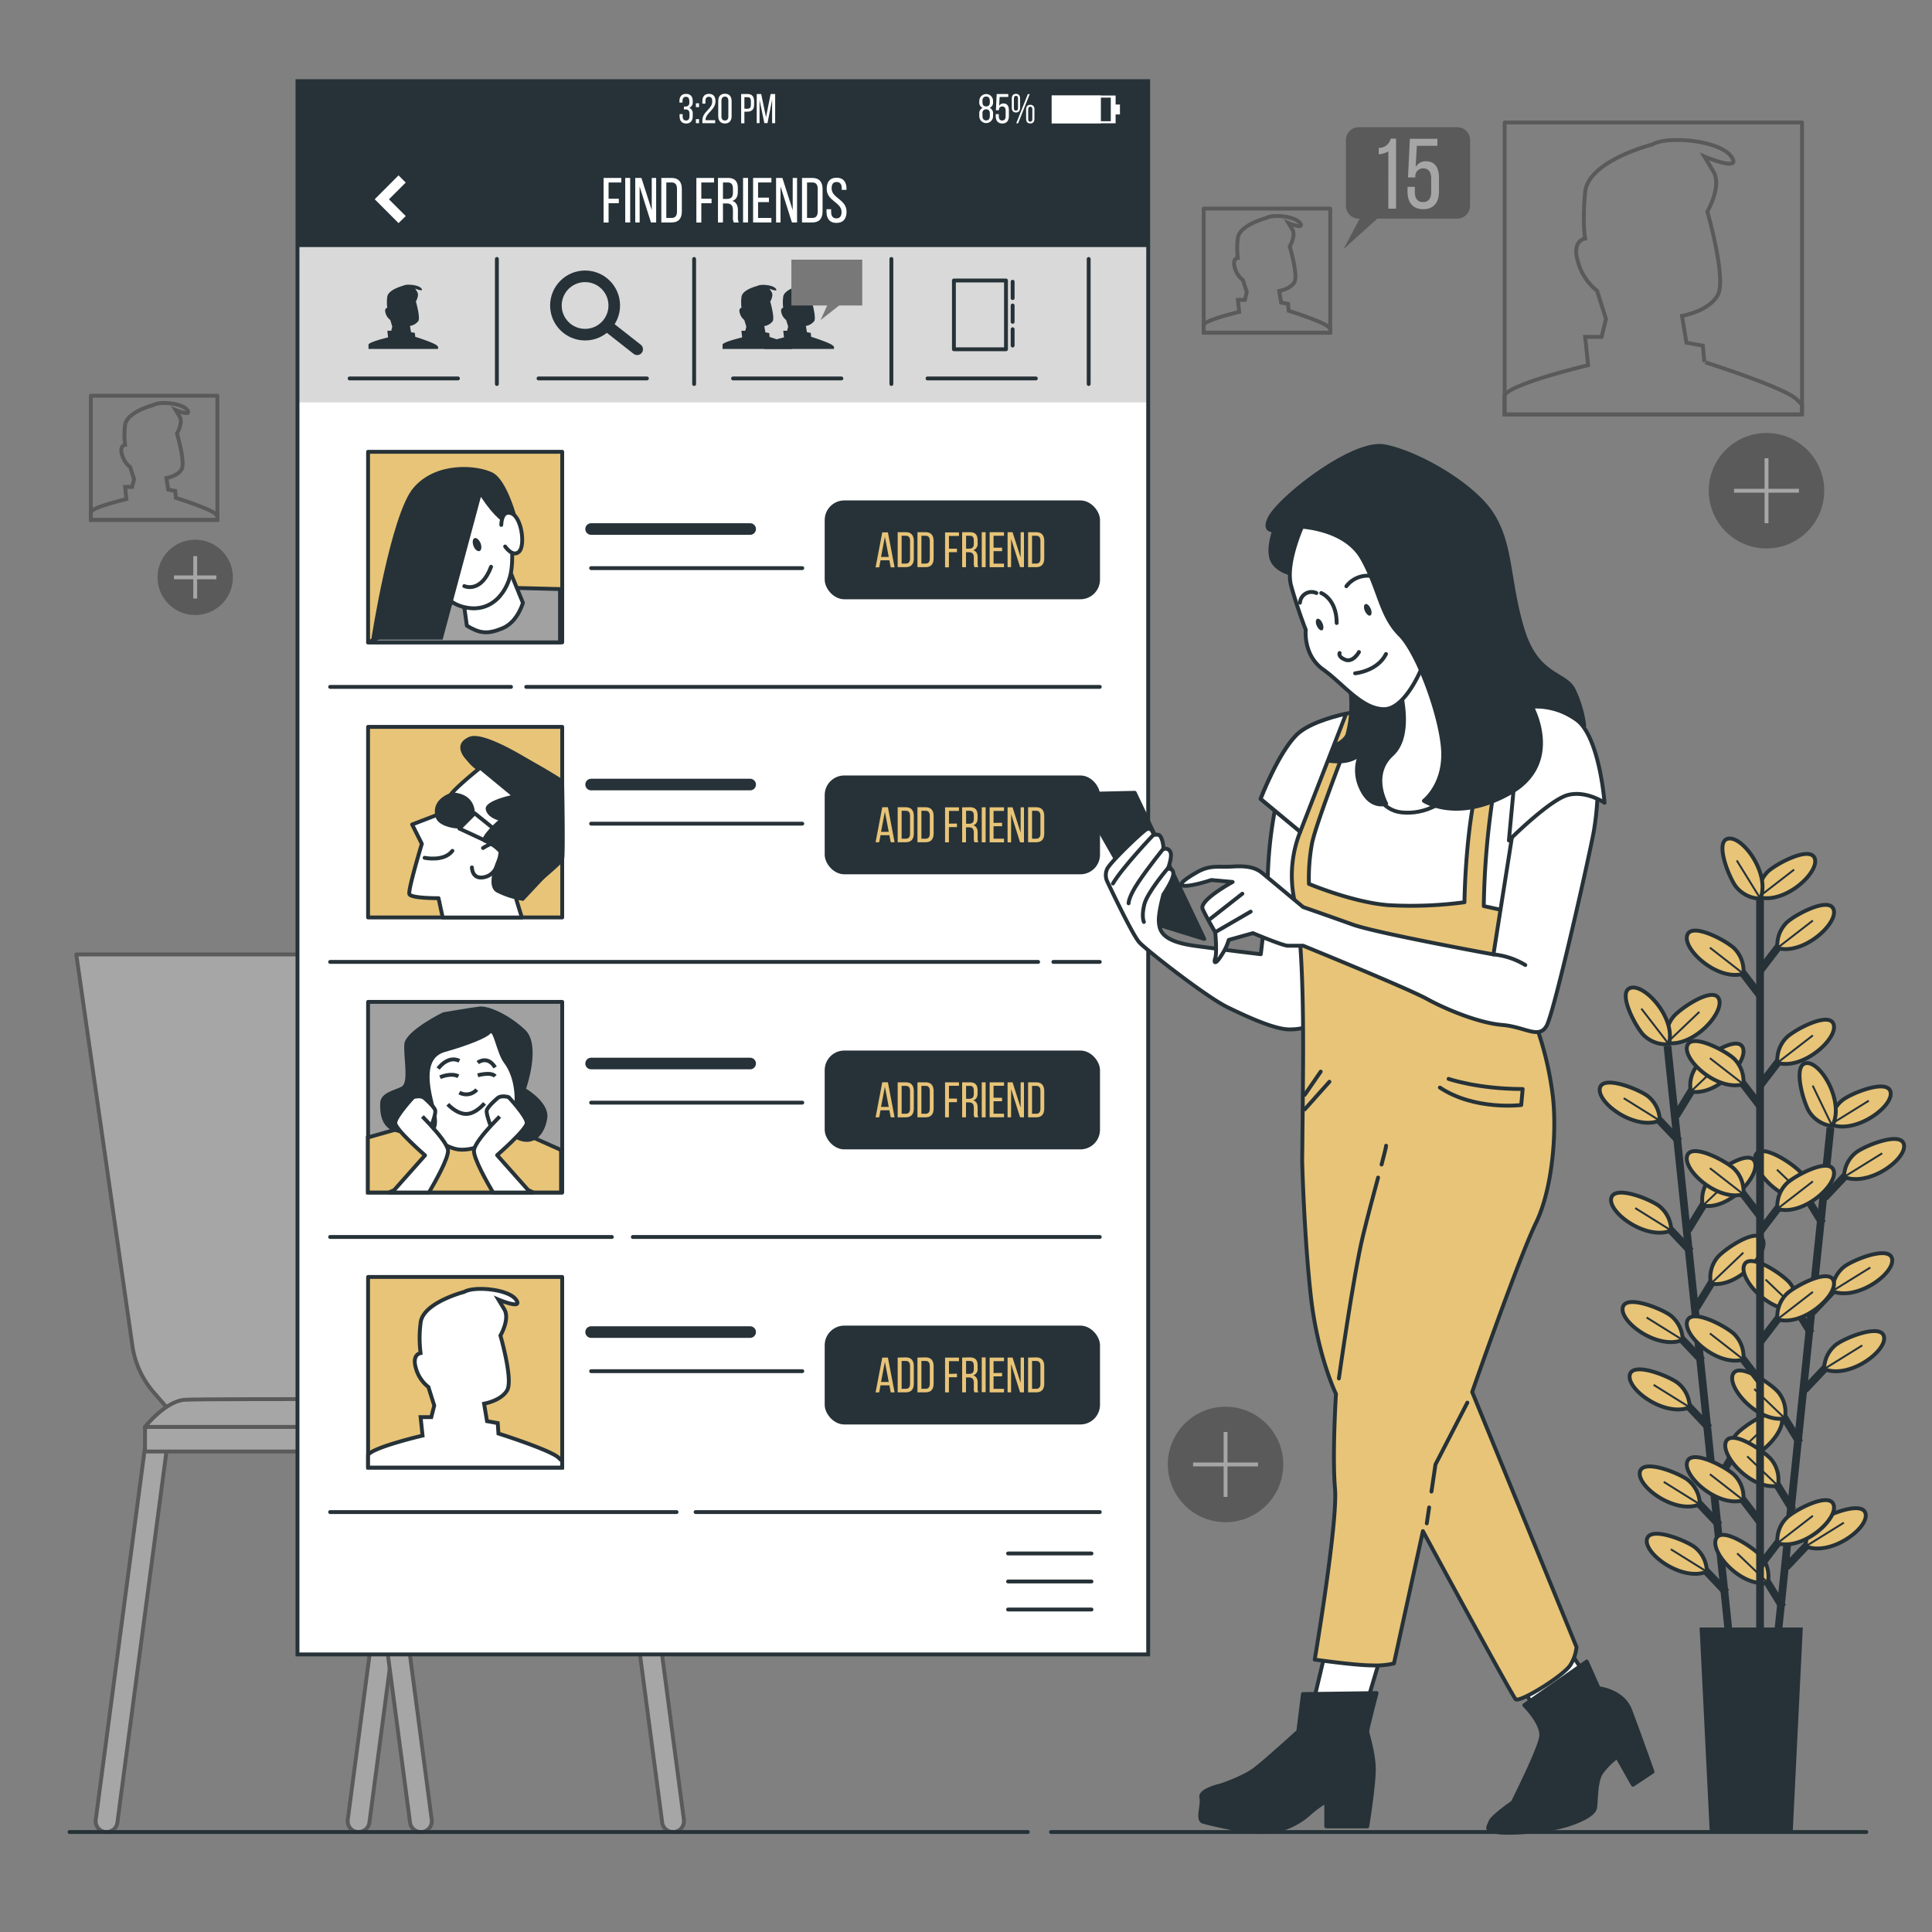 <svg xmlns="http://www.w3.org/2000/svg" viewBox="0 0 500 500"><rect x="0" y="0" width="500" height="500" fill="#808080" stroke="none"/><g id="freepik--Plant--inject-331"><line x1="431.54" y1="270.73" x2="447.54" y2="424.02" style="fill:none;stroke:#263238;stroke-miterlimit:10;stroke-width:2px"></line><line x1="444.96" y1="394.69" x2="437.71" y2="387.03" style="fill:none;stroke:#263238;stroke-miterlimit:10;stroke-width:2px"></line><path d="M439.91,389.32a8.19,8.19,0,0,0-2.89-6.15c-1.86-1.66-11.66-5.78-12.59-2.33C423.42,384.59,433.45,392,439.91,389.32Z" style="fill:#E8C478;stroke:#263238;stroke-miterlimit:10"></path><line x1="439.91" y1="389.32" x2="430.58" y2="383.51" style="fill:none;stroke:#263238;stroke-miterlimit:10;stroke-width:0.5px"></line><line x1="446.78" y1="412.12" x2="439.52" y2="404.46" style="fill:none;stroke:#263238;stroke-miterlimit:10;stroke-width:2px"></line><path d="M441.73,406.75a8.2,8.2,0,0,0-2.89-6.15c-1.86-1.66-11.66-5.78-12.59-2.33C425.24,402,435.27,409.39,441.73,406.75Z" style="fill:#E8C478;stroke:#263238;stroke-miterlimit:10"></path><line x1="441.73" y1="406.75" x2="432.4" y2="400.94" style="fill:none;stroke:#263238;stroke-miterlimit:10;stroke-width:0.5px"></line><line x1="440.52" y1="352.15" x2="433.27" y2="344.49" style="fill:none;stroke:#263238;stroke-miterlimit:10;stroke-width:2px"></line><path d="M435.47,346.78a8.19,8.19,0,0,0-2.89-6.15c-1.86-1.66-11.66-5.78-12.59-2.33C419,342.05,429,349.42,435.47,346.78Z" style="fill:#E8C478;stroke:#263238;stroke-miterlimit:10"></path><line x1="435.47" y1="346.78" x2="426.14" y2="340.97" style="fill:none;stroke:#263238;stroke-miterlimit:10;stroke-width:0.5px"></line><line x1="442.34" y1="369.58" x2="435.09" y2="361.92" style="fill:none;stroke:#263238;stroke-miterlimit:10;stroke-width:2px"></line><path d="M437.29,364.21a8.2,8.2,0,0,0-2.89-6.15c-1.86-1.66-11.66-5.78-12.59-2.33C420.8,359.48,430.83,366.85,437.29,364.21Z" style="fill:#E8C478;stroke:#263238;stroke-miterlimit:10"></path><line x1="437.29" y1="364.21" x2="427.96" y2="358.4" style="fill:none;stroke:#263238;stroke-miterlimit:10;stroke-width:0.5px"></line><line x1="437.56" y1="323.83" x2="430.31" y2="316.17" style="fill:none;stroke:#263238;stroke-miterlimit:10;stroke-width:2px"></line><path d="M432.51,318.46a8.2,8.2,0,0,0-2.88-6.15C427.77,310.65,418,306.53,417,310,416,313.73,426.06,321.1,432.51,318.46Z" style="fill:#E8C478;stroke:#263238;stroke-miterlimit:10"></path><line x1="432.51" y1="318.46" x2="423.19" y2="312.65" style="fill:none;stroke:#263238;stroke-miterlimit:10;stroke-width:0.5px"></line><line x1="434.59" y1="295.39" x2="427.34" y2="287.73" style="fill:none;stroke:#263238;stroke-miterlimit:10;stroke-width:2px"></line><path d="M429.55,290a8.23,8.23,0,0,0-2.89-6.15c-1.86-1.66-11.66-5.79-12.59-2.34C413.06,285.29,423.09,292.66,429.55,290Z" style="fill:#E8C478;stroke:#263238;stroke-miterlimit:10"></path><line x1="429.55" y1="290.02" x2="420.22" y2="284.21" style="fill:none;stroke:#263238;stroke-miterlimit:10;stroke-width:0.5px"></line><line x1="443.74" y1="384.37" x2="449.25" y2="375.38" style="fill:none;stroke:#263238;stroke-miterlimit:10;stroke-width:2px"></line><path d="M447.57,378.08a8.2,8.2,0,0,1,1.56-6.61c1.47-2,10.21-8.07,11.83-4.89C462.72,370.05,454.43,379.33,447.57,378.08Z" style="fill:#E8C478;stroke:#263238;stroke-miterlimit:10"></path><line x1="447.57" y1="378.08" x2="455.97" y2="370.05" style="fill:none;stroke:#263238;stroke-miterlimit:10;stroke-width:0.5px"></line><line x1="438.95" y1="338.5" x2="444.47" y2="329.5" style="fill:none;stroke:#263238;stroke-miterlimit:10;stroke-width:2px"></line><path d="M442.78,332.2a8.2,8.2,0,0,1,1.56-6.61c1.48-2,10.21-8.07,11.83-4.88C457.94,324.17,449.65,333.45,442.78,332.2Z" style="fill:#E8C478;stroke:#263238;stroke-miterlimit:10"></path><line x1="442.78" y1="332.2" x2="451.18" y2="324.18" style="fill:none;stroke:#263238;stroke-miterlimit:10;stroke-width:0.5px"></line><line x1="436.85" y1="318.34" x2="442.36" y2="309.34" style="fill:none;stroke:#263238;stroke-miterlimit:10;stroke-width:2px"></line><path d="M440.68,312a8.22,8.22,0,0,1,1.55-6.61c1.48-2,10.22-8.07,11.84-4.88C455.83,304,447.54,313.29,440.68,312Z" style="fill:#E8C478;stroke:#263238;stroke-miterlimit:10"></path><line x1="440.68" y1="312.04" x2="449.08" y2="304.02" style="fill:none;stroke:#263238;stroke-miterlimit:10;stroke-width:0.5px"></line><line x1="433.76" y1="288.78" x2="439.28" y2="279.79" style="fill:none;stroke:#263238;stroke-miterlimit:10;stroke-width:2px"></line><path d="M437.59,282.49a8.23,8.23,0,0,1,1.56-6.62c1.48-2,10.21-8.06,11.83-4.88C452.75,274.45,444.46,283.74,437.59,282.49Z" style="fill:#E8C478;stroke:#263238;stroke-miterlimit:10"></path><line x1="437.59" y1="282.49" x2="445.99" y2="274.46" style="fill:none;stroke:#263238;stroke-miterlimit:10;stroke-width:0.5px"></line><path d="M431.4,269.88a8.2,8.2,0,0,1,1.56-6.61c1.48-2,10.21-8.07,11.83-4.88C446.56,261.85,438.27,271.13,431.4,269.88Z" style="fill:#E8C478;stroke:#263238;stroke-miterlimit:10"></path><line x1="431.4" y1="269.88" x2="439.8" y2="261.86" style="fill:none;stroke:#263238;stroke-miterlimit:10;stroke-width:0.5px"></line><path d="M431.89,270.23a8.22,8.22,0,0,1-6.41-2.24c-1.85-1.68-7-11-3.62-12.28C425.49,254.32,433.85,263.53,431.89,270.23Z" style="fill:#E8C478;stroke:#263238;stroke-miterlimit:10"></path><line x1="431.89" y1="270.23" x2="424.79" y2="261.04" style="fill:none;stroke:#263238;stroke-miterlimit:10;stroke-width:0.5px"></line><line x1="473.73" y1="291.84" x2="457.82" y2="445.14" style="fill:none;stroke:#263238;stroke-miterlimit:10;stroke-width:2px"></line><line x1="461.34" y1="415.9" x2="455.82" y2="406.92" style="fill:none;stroke:#263238;stroke-miterlimit:10;stroke-width:2px"></line><path d="M457.51,409.61A8.2,8.2,0,0,0,456,403c-1.48-2-10.22-8.06-11.84-4.87C442.35,401.59,450.64,410.87,457.51,409.61Z" style="fill:#E8C478;stroke:#263238;stroke-miterlimit:10"></path><line x1="457.51" y1="409.61" x2="449.58" y2="402.01" style="fill:none;stroke:#263238;stroke-miterlimit:10;stroke-width:0.5px"></line><line x1="465.76" y1="373.36" x2="460.24" y2="364.37" style="fill:none;stroke:#263238;stroke-miterlimit:10;stroke-width:2px"></line><path d="M461.92,367.07a8.2,8.2,0,0,0-1.56-6.61c-1.48-2-10.22-8.06-11.84-4.88C446.76,359.05,455.06,368.32,461.92,367.07Z" style="fill:#E8C478;stroke:#263238;stroke-miterlimit:10"></path><line x1="461.92" y1="367.07" x2="453.99" y2="359.46" style="fill:none;stroke:#263238;stroke-miterlimit:10;stroke-width:0.5px"></line><line x1="463.95" y1="390.8" x2="458.43" y2="381.81" style="fill:none;stroke:#263238;stroke-miterlimit:10;stroke-width:2px"></line><path d="M460.11,384.51a8.22,8.22,0,0,0-1.56-6.62c-1.48-2-10.21-8.06-11.83-4.87C445,376.48,453.25,385.76,460.11,384.51Z" style="fill:#E8C478;stroke:#263238;stroke-miterlimit:10"></path><line x1="460.11" y1="384.51" x2="452.18" y2="376.9" style="fill:none;stroke:#263238;stroke-miterlimit:10;stroke-width:0.5px"></line><line x1="468.7" y1="345.04" x2="463.18" y2="336.05" style="fill:none;stroke:#263238;stroke-miterlimit:10;stroke-width:2px"></line><path d="M464.86,338.75a8.2,8.2,0,0,0-1.56-6.61c-1.48-2-10.22-8.06-11.84-4.88C449.7,330.73,458,340,464.86,338.75Z" style="fill:#E8C478;stroke:#263238;stroke-miterlimit:10"></path><line x1="464.86" y1="338.75" x2="456.93" y2="331.14" style="fill:none;stroke:#263238;stroke-miterlimit:10;stroke-width:0.5px"></line><line x1="471.65" y1="316.6" x2="466.13" y2="307.61" style="fill:none;stroke:#263238;stroke-miterlimit:10;stroke-width:2px"></line><path d="M467.81,310.31a8.22,8.22,0,0,0-1.56-6.62c-1.48-2-10.22-8.06-11.84-4.87C452.65,302.28,461,311.56,467.81,310.31Z" style="fill:#E8C478;stroke:#263238;stroke-miterlimit:10"></path><line x1="467.81" y1="310.31" x2="459.88" y2="302.7" style="fill:none;stroke:#263238;stroke-miterlimit:10;stroke-width:0.5px"></line><line x1="462.27" y1="405.56" x2="469.52" y2="397.9" style="fill:none;stroke:#263238;stroke-miterlimit:10;stroke-width:2px"></line><path d="M467.32,400.19A8.2,8.2,0,0,1,470.2,394c1.86-1.67,11.66-5.79,12.59-2.34C483.8,395.45,473.78,402.83,467.32,400.19Z" style="fill:#E8C478;stroke:#263238;stroke-miterlimit:10"></path><line x1="467.32" y1="400.19" x2="477.19" y2="394.07" style="fill:none;stroke:#263238;stroke-miterlimit:10;stroke-width:0.5px"></line><line x1="467.03" y1="359.68" x2="474.28" y2="352.02" style="fill:none;stroke:#263238;stroke-miterlimit:10;stroke-width:2px"></line><path d="M472.08,354.31a8.2,8.2,0,0,1,2.88-6.15c1.86-1.66,11.66-5.79,12.59-2.34C488.56,349.57,478.54,357,472.08,354.31Z" style="fill:#E8C478;stroke:#263238;stroke-miterlimit:10"></path><line x1="472.08" y1="354.31" x2="481.95" y2="348.19" style="fill:none;stroke:#263238;stroke-miterlimit:10;stroke-width:0.5px"></line><line x1="469.13" y1="339.52" x2="476.37" y2="331.85" style="fill:none;stroke:#263238;stroke-miterlimit:10;stroke-width:2px"></line><path d="M474.17,334.15a8.2,8.2,0,0,1,2.88-6.15c1.86-1.67,11.66-5.79,12.59-2.34C490.65,329.41,480.63,336.79,474.17,334.15Z" style="fill:#E8C478;stroke:#263238;stroke-miterlimit:10"></path><line x1="474.17" y1="334.15" x2="484.04" y2="328.03" style="fill:none;stroke:#263238;stroke-miterlimit:10;stroke-width:0.5px"></line><line x1="472.19" y1="309.96" x2="479.44" y2="302.3" style="fill:none;stroke:#263238;stroke-miterlimit:10;stroke-width:2px"></line><path d="M477.24,304.59a8.21,8.21,0,0,1,2.88-6.15c1.86-1.66,11.66-5.79,12.59-2.34C493.72,299.85,483.7,307.23,477.24,304.59Z" style="fill:#E8C478;stroke:#263238;stroke-miterlimit:10"></path><line x1="477.24" y1="304.59" x2="487.11" y2="298.47" style="fill:none;stroke:#263238;stroke-miterlimit:10;stroke-width:0.5px"></line><path d="M473.78,291a8.21,8.21,0,0,1,2.88-6.15c1.86-1.66,11.65-5.79,12.59-2.34C490.26,286.24,480.24,293.62,473.78,291Z" style="fill:#E8C478;stroke:#263238;stroke-miterlimit:10"></path><line x1="473.78" y1="290.98" x2="483.65" y2="284.86" style="fill:none;stroke:#263238;stroke-miterlimit:10;stroke-width:0.5px"></line><path d="M474.18,291.42a8.19,8.19,0,0,1-5.82-3.51c-1.46-2-4.53-12.2-1-12.76C471.19,274.53,477.48,285.28,474.18,291.42Z" style="fill:#E8C478;stroke:#263238;stroke-miterlimit:10"></path><line x1="474.18" y1="291.42" x2="469.12" y2="280.96" style="fill:none;stroke:#263238;stroke-miterlimit:10;stroke-width:0.5px"></line><line x1="455.5" y1="229.42" x2="455.5" y2="423.28" style="fill:none;stroke:#263238;stroke-miterlimit:10;stroke-width:2px"></line><line x1="455.66" y1="394.13" x2="449.24" y2="385.76" style="fill:none;stroke:#263238;stroke-miterlimit:10;stroke-width:2px"></line><path d="M451.19,388.27a8.21,8.21,0,0,0-2.23-6.42c-1.68-1.85-11-7-12.28-3.63C435.29,381.85,444.5,390.22,451.19,388.27Z" style="fill:#E8C478;stroke:#263238;stroke-miterlimit:10"></path><line x1="451.19" y1="388.27" x2="442.52" y2="381.52" style="fill:none;stroke:#263238;stroke-miterlimit:10;stroke-width:0.5px"></line><line x1="455.66" y1="357.7" x2="449.24" y2="349.33" style="fill:none;stroke:#263238;stroke-miterlimit:10;stroke-width:2px"></line><path d="M451.19,351.84a8.21,8.21,0,0,0-2.23-6.42c-1.68-1.85-11-7-12.28-3.63C435.29,345.42,444.5,353.79,451.19,351.84Z" style="fill:#E8C478;stroke:#263238;stroke-miterlimit:10"></path><line x1="451.19" y1="351.84" x2="442.52" y2="345.09" style="fill:none;stroke:#263238;stroke-miterlimit:10;stroke-width:0.5px"></line><line x1="455.66" y1="314.93" x2="449.24" y2="306.56" style="fill:none;stroke:#263238;stroke-miterlimit:10;stroke-width:2px"></line><path d="M451.19,309.07a8.21,8.21,0,0,0-2.23-6.42c-1.68-1.85-11-7-12.28-3.63C435.29,302.65,444.5,311,451.19,309.07Z" style="fill:#E8C478;stroke:#263238;stroke-miterlimit:10"></path><line x1="451.19" y1="309.07" x2="442.52" y2="302.32" style="fill:none;stroke:#263238;stroke-miterlimit:10;stroke-width:0.5px"></line><line x1="455.66" y1="286.45" x2="449.24" y2="278.08" style="fill:none;stroke:#263238;stroke-miterlimit:10;stroke-width:2px"></line><path d="M451.19,280.59a8.19,8.19,0,0,0-2.23-6.41c-1.68-1.85-11-7-12.28-3.63C435.29,274.18,444.5,282.55,451.19,280.59Z" style="fill:#E8C478;stroke:#263238;stroke-miterlimit:10"></path><line x1="451.19" y1="280.59" x2="442.52" y2="273.85" style="fill:none;stroke:#263238;stroke-miterlimit:10;stroke-width:0.5px"></line><line x1="455.66" y1="257.86" x2="449.24" y2="249.49" style="fill:none;stroke:#263238;stroke-miterlimit:10;stroke-width:2px"></line><path d="M451.19,252a8.21,8.21,0,0,0-2.23-6.42c-1.68-1.85-11-7-12.28-3.63C435.29,245.58,444.5,254,451.19,252Z" style="fill:#E8C478;stroke:#263238;stroke-miterlimit:10"></path><line x1="451.19" y1="252" x2="442.52" y2="245.25" style="fill:none;stroke:#263238;stroke-miterlimit:10;stroke-width:0.5px"></line><line x1="455.52" y1="405.25" x2="461.93" y2="396.88" style="fill:none;stroke:#263238;stroke-miterlimit:10;stroke-width:2px"></line><path d="M460,399.39a8.21,8.21,0,0,1,2.23-6.42c1.68-1.84,11-7,12.28-3.62C475.89,393,466.68,401.35,460,399.39Z" style="fill:#E8C478;stroke:#263238;stroke-miterlimit:10"></path><line x1="459.98" y1="399.39" x2="469.17" y2="392.28" style="fill:none;stroke:#263238;stroke-miterlimit:10;stroke-width:0.5px"></line><line x1="455.52" y1="347.31" x2="461.93" y2="338.94" style="fill:none;stroke:#263238;stroke-miterlimit:10;stroke-width:2px"></line><path d="M460,341.45a8.21,8.21,0,0,1,2.23-6.42c1.68-1.84,11-7,12.28-3.62C475.89,335,466.68,343.41,460,341.45Z" style="fill:#E8C478;stroke:#263238;stroke-miterlimit:10"></path><line x1="459.98" y1="341.45" x2="469.17" y2="334.34" style="fill:none;stroke:#263238;stroke-miterlimit:10;stroke-width:0.5px"></line><line x1="455.52" y1="318.72" x2="461.93" y2="310.34" style="fill:none;stroke:#263238;stroke-miterlimit:10;stroke-width:2px"></line><path d="M460,312.86a8.21,8.21,0,0,1,2.23-6.42c1.68-1.85,11-7,12.28-3.63C475.89,306.44,466.68,314.81,460,312.86Z" style="fill:#E8C478;stroke:#263238;stroke-miterlimit:10"></path><line x1="459.98" y1="312.86" x2="469.17" y2="305.74" style="fill:none;stroke:#263238;stroke-miterlimit:10;stroke-width:0.5px"></line><line x1="455.52" y1="280.92" x2="461.93" y2="272.55" style="fill:none;stroke:#263238;stroke-miterlimit:10;stroke-width:2px"></line><path d="M460,275.06a8.21,8.21,0,0,1,2.23-6.42c1.68-1.85,11-7,12.28-3.63C475.89,268.64,466.68,277,460,275.06Z" style="fill:#E8C478;stroke:#263238;stroke-miterlimit:10"></path><line x1="459.98" y1="275.06" x2="469.17" y2="267.95" style="fill:none;stroke:#263238;stroke-miterlimit:10;stroke-width:0.5px"></line><line x1="455.52" y1="251.2" x2="461.93" y2="242.83" style="fill:none;stroke:#263238;stroke-miterlimit:10;stroke-width:2px"></line><path d="M460,245.34a8.21,8.21,0,0,1,2.23-6.42c1.68-1.84,11-7,12.28-3.62C475.89,238.92,466.68,247.29,460,245.34Z" style="fill:#E8C478;stroke:#263238;stroke-miterlimit:10"></path><line x1="459.98" y1="245.34" x2="469.17" y2="238.23" style="fill:none;stroke:#263238;stroke-miterlimit:10;stroke-width:0.5px"></line><path d="M455.13,232.16a8.21,8.21,0,0,1,2.23-6.42c1.68-1.84,11-7,12.28-3.62C471,225.74,461.83,234.12,455.13,232.16Z" style="fill:#E8C478;stroke:#263238;stroke-miterlimit:10"></path><line x1="455.13" y1="232.16" x2="464.32" y2="225.05" style="fill:none;stroke:#263238;stroke-miterlimit:10;stroke-width:0.5px"></line><path d="M455.58,232.56a8.22,8.22,0,0,1-6.15-2.9c-1.66-1.86-5.77-11.66-2.32-12.59C450.86,216.07,458.22,226.1,455.58,232.56Z" style="fill:#E8C478;stroke:#263238;stroke-miterlimit:10"></path><line x1="455.58" y1="232.56" x2="449.47" y2="222.68" style="fill:none;stroke:#263238;stroke-miterlimit:10;stroke-width:0.5px"></line><polygon points="463.48 473.55 442.95 473.55 440.38 421.7 466.04 421.7 463.48 473.55" style="fill:#263238;stroke:#263238;stroke-miterlimit:10"></polygon></g><g id="freepik--Chair--inject-331"><g style="opacity:0.3"><path d="M27.58,474.12l-.37,0a2.82,2.82,0,0,1-2.43-3.17l13-98.34a2.82,2.82,0,0,1,5.6.74l-13,98.34A2.82,2.82,0,0,1,27.58,474.12Z" style="fill:#fff;stroke:#000;stroke-linecap:round;stroke-linejoin:round"></path><path d="M92.84,474.12l-.37,0A2.84,2.84,0,0,1,90,470.93l13-98.34a2.82,2.82,0,0,1,5.6.74l-13,98.34A2.82,2.82,0,0,1,92.84,474.12Z" style="fill:#fff;stroke:#000;stroke-linecap:round;stroke-linejoin:round"></path><path d="M91,247H19.74l14.5,101.14a23.46,23.46,0,0,0,5.53,12.19l3.62,4.18,71.26-1.89h0A158.18,158.18,0,0,1,100,313.56Z" style="fill:#fff;stroke:#000;stroke-linecap:round;stroke-linejoin:round"></path><path d="M174.18,474.12l.38,0a2.84,2.84,0,0,0,2.43-3.17l-13-98.34a2.83,2.83,0,0,0-5.61.74l13,98.34A2.81,2.81,0,0,0,174.18,474.12Z" style="fill:#fff;stroke:#000;stroke-linecap:round;stroke-linejoin:round"></path><path d="M108.92,474.12l.38,0a2.84,2.84,0,0,0,2.43-3.17l-13-98.34a2.83,2.83,0,0,0-5.61.74l13,98.34A2.81,2.81,0,0,0,108.92,474.12Z" style="fill:#fff;stroke:#000;stroke-linecap:round;stroke-linejoin:round"></path><rect x="37.53" y="369.27" width="131.29" height="6.37" style="fill:#fff;stroke:#000;stroke-linecap:round;stroke-linejoin:round"></rect><rect x="99.14" y="369.27" width="69.69" height="6.37" style="fill:#fff;stroke:#000;stroke-linecap:round;stroke-linejoin:round"></rect><path d="M37.53,369.27s5.24-6.59,10.16-7,109.06,0,112.64,0,8.49,7,8.49,7Z" style="fill:#fff;stroke:#000;stroke-linecap:round;stroke-linejoin:round"></path></g></g><g id="freepik--Screen--inject-331"><rect x="76.99" y="21" width="220.16" height="407.16" style="fill:#fff"></rect><rect x="76.99" y="21" width="220.16" height="83.13" style="opacity:0.15"></rect><rect x="76.99" y="21" width="220.16" height="42.94" style="fill:#263238"></rect><rect x="213.43" y="129.51" width="71.25" height="25.58" rx="5.08" style="fill:#263238"></rect><path d="M227.88,145l-.35,1.82h-.93l1.73-9.05h1.46l1.73,9.05h-1l-.35-1.82Zm.13-.87h2l-1-5.22Z" style="fill:#E8C478"></path><path d="M234.44,137.73c1.41,0,2.05.85,2.05,2.25v4.57c0,1.38-.64,2.23-2.05,2.23h-2.12v-9.05Zm0,8.13c.73,0,1.08-.45,1.08-1.28v-4.65c0-.83-.35-1.28-1.09-1.28h-1.09v7.21Z" style="fill:#E8C478"></path><path d="M239.56,137.73c1.41,0,2.06.85,2.06,2.25v4.57c0,1.38-.65,2.23-2.06,2.23h-2.12v-9.05Zm0,8.13c.72,0,1.07-.45,1.07-1.28v-4.65c0-.83-.35-1.28-1.08-1.28h-1.09v7.21Z" style="fill:#E8C478"></path><path d="M247.66,142v.91h-2.08v3.92h-1v-9.05h3.6v.92h-2.59V142Z" style="fill:#E8C478"></path><path d="M251,137.73c1.42,0,2,.72,2,2.07v.73a1.7,1.7,0,0,1-1.13,1.87c.83.24,1.14.92,1.14,1.89v1.41a2.34,2.34,0,0,0,.18,1.08h-1a2.45,2.45,0,0,1-.17-1.1v-1.42c0-1-.48-1.34-1.32-1.34H250v3.86h-1v-9.05Zm-.26,4.27c.8,0,1.28-.26,1.28-1.24v-.87c0-.82-.29-1.24-1-1.24h-1V142Z" style="fill:#E8C478"></path><path d="M255.08,137.73v9.05h-1v-9.05Z" style="fill:#E8C478"></path><path d="M259.34,141.74v.9h-2.21v3.22h2.71v.92h-3.72v-9.05h3.72v.92h-2.71v3.09Z" style="fill:#E8C478"></path><path d="M261.67,146.78h-.91v-9.05h1.29l2.09,6.54v-6.54H265v9.05h-1l-2.32-7.32Z" style="fill:#E8C478"></path><path d="M268.19,137.73c1.41,0,2.06.85,2.06,2.25v4.57c0,1.38-.65,2.23-2.06,2.23h-2.12v-9.05Zm0,8.13c.72,0,1.07-.45,1.07-1.28v-4.65c0-.83-.35-1.28-1.08-1.28h-1.09v7.21Z" style="fill:#E8C478"></path><line x1="136.19" y1="177.76" x2="284.62" y2="177.76" style="fill:none;stroke:#263238;stroke-linecap:round;stroke-linejoin:round"></line><line x1="85.44" y1="177.76" x2="132.25" y2="177.76" style="fill:none;stroke:#263238;stroke-linecap:round;stroke-linejoin:round"></line><rect x="213.43" y="200.69" width="71.25" height="25.58" rx="5.08" style="fill:#263238"></rect><path d="M227.88,216.15l-.35,1.82h-.93l1.73-9.06h1.46l1.73,9.06h-1l-.35-1.82Zm.13-.87h2l-1-5.23Z" style="fill:#E8C478"></path><path d="M234.44,208.91c1.41,0,2.05.86,2.05,2.26v4.56c0,1.39-.64,2.24-2.05,2.24h-2.12v-9.06Zm0,8.14c.73,0,1.08-.45,1.08-1.28v-4.66c0-.82-.35-1.28-1.09-1.28h-1.09v7.22Z" style="fill:#E8C478"></path><path d="M239.56,208.91c1.41,0,2.06.86,2.06,2.26v4.56c0,1.39-.65,2.24-2.06,2.24h-2.12v-9.06Zm0,8.14c.72,0,1.07-.45,1.07-1.28v-4.66c0-.82-.35-1.28-1.08-1.28h-1.09v7.22Z" style="fill:#E8C478"></path><path d="M247.66,213.13v.92h-2.08V218h-1v-9.06h3.6v.92h-2.59v3.3Z" style="fill:#E8C478"></path><path d="M251,208.91c1.42,0,2,.73,2,2.07v.74c0,1-.35,1.62-1.13,1.86.83.25,1.14.92,1.14,1.89v1.41a2.39,2.39,0,0,0,.18,1.09h-1a2.45,2.45,0,0,1-.17-1.1v-1.42c0-1-.48-1.35-1.32-1.35H250V218h-1v-9.06Zm-.26,4.27c.8,0,1.28-.25,1.28-1.24v-.87c0-.81-.29-1.24-1-1.24h-1v3.35Z" style="fill:#E8C478"></path><path d="M255.08,208.91V218h-1v-9.06Z" style="fill:#E8C478"></path><path d="M259.34,212.93v.9h-2.21v3.22h2.71V218h-3.72v-9.06h3.72v.92h-2.71v3.1Z" style="fill:#E8C478"></path><path d="M261.67,218h-.91v-9.06h1.29l2.09,6.55v-6.55H265V218h-1l-2.32-7.32Z" style="fill:#E8C478"></path><path d="M268.19,208.91c1.41,0,2.06.86,2.06,2.26v4.56c0,1.39-.65,2.24-2.06,2.24h-2.12v-9.06Zm0,8.14c.72,0,1.07-.45,1.07-1.28v-4.66c0-.82-.35-1.28-1.08-1.28h-1.09v7.22Z" style="fill:#E8C478"></path><line x1="272.61" y1="248.94" x2="284.62" y2="248.94" style="fill:none;stroke:#263238;stroke-linecap:round;stroke-linejoin:round"></line><line x1="85.44" y1="248.94" x2="268.67" y2="248.94" style="fill:none;stroke:#263238;stroke-linecap:round;stroke-linejoin:round"></line><rect x="95.26" y="259.29" width="50.24" height="49.33" style="fill:#a1a1a1;stroke:#263238;stroke-linecap:round;stroke-linejoin:round"></rect><rect x="213.43" y="271.88" width="71.25" height="25.58" rx="5.08" style="fill:#263238"></rect><path d="M227.88,287.33l-.35,1.83h-.93l1.73-9.06h1.46l1.73,9.06h-1l-.35-1.83Zm.13-.86h2l-1-5.23Z" style="fill:#E8C478"></path><path d="M234.44,280.1c1.41,0,2.05.85,2.05,2.25v4.57c0,1.38-.64,2.24-2.05,2.24h-2.12V280.1Zm0,8.14c.73,0,1.08-.46,1.08-1.28V282.3c0-.83-.35-1.28-1.09-1.28h-1.09v7.22Z" style="fill:#E8C478"></path><path d="M239.56,280.1c1.41,0,2.06.85,2.06,2.25v4.57c0,1.38-.65,2.24-2.06,2.24h-2.12V280.1Zm0,8.14c.72,0,1.07-.46,1.07-1.28V282.3c0-.83-.35-1.28-1.08-1.28h-1.09v7.22Z" style="fill:#E8C478"></path><path d="M247.66,284.32v.92h-2.08v3.92h-1V280.1h3.6V281h-2.59v3.3Z" style="fill:#E8C478"></path><path d="M251,280.1c1.42,0,2,.73,2,2.07v.74c0,1-.35,1.62-1.13,1.86.83.25,1.14.92,1.14,1.89v1.41a2.39,2.39,0,0,0,.18,1.09h-1a2.45,2.45,0,0,1-.17-1.1v-1.43c0-1-.48-1.34-1.32-1.34H250v3.87h-1V280.1Zm-.26,4.27c.8,0,1.28-.26,1.28-1.24v-.87c0-.81-.29-1.24-1-1.24h-1v3.35Z" style="fill:#E8C478"></path><path d="M255.08,280.1v9.06h-1V280.1Z" style="fill:#E8C478"></path><path d="M259.34,284.11V285h-2.21v3.22h2.71v.92h-3.72V280.1h3.72V281h-2.71v3.09Z" style="fill:#E8C478"></path><path d="M261.67,289.16h-.91V280.1h1.29l2.09,6.55V280.1H265v9.06h-1l-2.32-7.33Z" style="fill:#E8C478"></path><path d="M268.19,280.1c1.41,0,2.06.85,2.06,2.25v4.57c0,1.38-.65,2.24-2.06,2.24h-2.12V280.1Zm0,8.14c.72,0,1.07-.46,1.07-1.28V282.3c0-.83-.35-1.28-1.08-1.28h-1.09v7.22Z" style="fill:#E8C478"></path><line x1="163.77" y1="320.13" x2="284.62" y2="320.13" style="fill:none;stroke:#263238;stroke-linecap:round;stroke-linejoin:round"></line><line x1="85.44" y1="320.13" x2="158.35" y2="320.13" style="fill:none;stroke:#263238;stroke-linecap:round;stroke-linejoin:round"></line><rect x="95.26" y="330.48" width="50.24" height="49.32" style="fill:#E8C478;stroke:#263238;stroke-linecap:round;stroke-linejoin:round"></rect><rect x="213.43" y="343.07" width="71.25" height="25.58" rx="5.08" style="fill:#263238"></rect><path d="M227.88,358.52l-.35,1.82h-.93l1.73-9h1.46l1.73,9h-1l-.35-1.82Zm.13-.87h2l-1-5.22Z" style="fill:#E8C478"></path><path d="M234.44,351.29c1.41,0,2.05.85,2.05,2.25v4.57c0,1.38-.64,2.23-2.05,2.23h-2.12v-9Zm0,8.13c.73,0,1.08-.45,1.08-1.28v-4.65c0-.83-.35-1.28-1.09-1.28h-1.09v7.21Z" style="fill:#E8C478"></path><path d="M239.56,351.29c1.41,0,2.06.85,2.06,2.25v4.57c0,1.38-.65,2.23-2.06,2.23h-2.12v-9Zm0,8.13c.72,0,1.07-.45,1.07-1.28v-4.65c0-.83-.35-1.28-1.08-1.28h-1.09v7.21Z" style="fill:#E8C478"></path><path d="M247.66,355.51v.91h-2.08v3.92h-1v-9h3.6v.92h-2.59v3.3Z" style="fill:#E8C478"></path><path d="M251,351.29c1.42,0,2,.72,2,2.07v.73a1.7,1.7,0,0,1-1.13,1.87c.83.24,1.14.92,1.14,1.89v1.41a2.34,2.34,0,0,0,.18,1.08h-1a2.45,2.45,0,0,1-.17-1.1v-1.42c0-1-.48-1.34-1.32-1.34H250v3.86h-1v-9Zm-.26,4.27c.8,0,1.28-.26,1.28-1.24v-.87c0-.82-.29-1.24-1-1.24h-1v3.35Z" style="fill:#E8C478"></path><path d="M255.08,351.29v9h-1v-9Z" style="fill:#E8C478"></path><path d="M259.34,355.3v.9h-2.21v3.22h2.71v.92h-3.72v-9h3.72v.92h-2.71v3.09Z" style="fill:#E8C478"></path><path d="M261.67,360.34h-.91v-9h1.29l2.09,6.54v-6.54H265v9h-1L261.67,353Z" style="fill:#E8C478"></path><path d="M268.19,351.29c1.41,0,2.06.85,2.06,2.25v4.57c0,1.38-.65,2.23-2.06,2.23h-2.12v-9Zm0,8.13c.72,0,1.07-.45,1.07-1.28v-4.65c0-.83-.35-1.28-1.08-1.28h-1.09v7.21Z" style="fill:#E8C478"></path><line x1="180.02" y1="391.32" x2="284.62" y2="391.32" style="fill:none;stroke:#263238;stroke-linecap:round;stroke-linejoin:round"></line><line x1="85.44" y1="391.32" x2="175.09" y2="391.32" style="fill:none;stroke:#263238;stroke-linecap:round;stroke-linejoin:round"></line><rect x="95.26" y="116.92" width="50.24" height="49.33" style="fill:#E8C478;stroke:#263238;stroke-linecap:round;stroke-linejoin:round"></rect><polygon points="133.59 152.16 144.93 152.45 144.93 166.25 95.26 166.25 119.83 154.65 133.59 152.16" style="fill:#a1a1a1;stroke:#263238;stroke-linecap:round;stroke-linejoin:round"></polygon><path d="M131,145.41,135.33,156s-1.32,4.94-5.27,6.59-5.94,1.32-9.24-.66l-1-7.25S130.39,152.34,131,145.41Z" style="fill:#fff;stroke:#263238;stroke-linecap:round;stroke-linejoin:round"></path><path d="M114.88,123.64s-8.24,1.32-9.23,8.58,5.94,22.43,13.85,24.74,12.2-4.29,12.86-9.57c1.2-9.53-3-21.11-6.92-23.09S114.88,123.64,114.88,123.64Z" style="fill:#fff;stroke:#263238;stroke-linecap:round;stroke-linejoin:round"></path><path d="M124.45,128.59l-9.9,36.94H96.08s5-32.32,10.89-39.25,16.49-5.93,20.45-4S134,134.86,134,134.86,131.7,139.48,124.45,128.59Z" style="fill:#263238"></path><path d="M129.73,135.85s0-4,2.63-3,3.63,8.25,2,9.89-3.63-1.31-3.63-1.31" style="fill:#fff;stroke:#263238;stroke-linecap:round;stroke-linejoin:round"></path><path d="M124.39,140.62c.34.94.2,1.86-.31,2s-1.21-.42-1.55-1.36-.21-1.86.31-2S124,139.68,124.39,140.62Z" style="fill:#263238"></path><path d="M120.16,151.68s4.29,2,6.93-5" style="fill:none;stroke:#263238;stroke-linecap:round;stroke-linejoin:round"></path><rect x="95.26" y="188.11" width="50.24" height="49.33" style="fill:#E8C478;stroke:#263238;stroke-linecap:round;stroke-linejoin:round"></rect><path d="M123.91,199s-7.19,5.75-7.55,7.19a18.39,18.39,0,0,0-.36,3.59l-9.34,3.6,2.51,5s-3.59,11.87-3.23,13,7.55,1.07,7.55,1.07l1.08,5h20.49l-1.44-4.68s11.51-9.34,11.87-10.42,0-20.14,0-20.14-19.42-12.58-23.37-9.7S123.91,199,123.91,199Z" style="fill:#fff;stroke:#263238;stroke-linecap:round;stroke-linejoin:round"></path><path d="M117.08,205.08s-5.75,1.44-4.31,6.47c.57,2,4,2.88,6.11,2.88s4-4,4-4S123.19,205.44,117.08,205.08Z" style="fill:#263238"></path><polygon points="122.83 210.47 133.98 219.46 130.75 223.06 129.31 222.7 129.67 219.46 118.88 214.43 122.83 210.47" style="fill:#fff;stroke:#263238;stroke-linecap:round;stroke-linejoin:round"></polygon><path d="M125,219.46s5-3.23,4.68,0-1.08,6.83-4.32,7.55-3.23-2.52-3.23-2.52" style="fill:#fff;stroke:#263238;stroke-linecap:round;stroke-linejoin:round"></path><path d="M123.91,199l8.27,6.83s-6.83,1.44-6.47,3.59,3.24,2.88,3.24,2.88-5.76,5-3.6,5.75a10.49,10.49,0,0,1,4,2.88s-4.32,8.27-.72,10.07a22.64,22.64,0,0,0,6.83,2.15l10.07-10.78V202.2s-19.06-13.66-24.09-11.5S120.68,197.53,123.91,199Z" style="fill:#263238"></path><path d="M109.89,222s5,1.08,7.19-1.8" style="fill:#fff;stroke:#263238;stroke-linecap:round;stroke-linejoin:round"></path><polygon points="121.31 286.95 95.2 294.38 95.2 308.62 145.2 308.62 145.2 297.62 121.31 286.95" style="fill:#E8C478;stroke:#263238;stroke-miterlimit:10"></polygon><path d="M125,265.62s-7.67-3-13,1-5.34,14-4.67,18.33,4.33,10.67,10.33,12.34,16.67-5.33,16.67-10.67S136,265.62,125,265.62Z" style="fill:#fff;stroke:#263238;stroke-miterlimit:10"></path><path d="M114.64,262s-9.75,4.75-10,8.25,1.25,10-.75,11-5.4,1.55-5.5,4.25c-.25,7,3.5,8,9.25,8.25s6-2.26,5-6.5-3.75-13.25,2.5-15,11-3.75,11.75-4.75,1.79,5.25,3.5,7.5c3.25,4.25,3,10.5,2.5,12.5s-2.24,5.48-.25,6.75c5.51,3.5,8.51-1,9-5s-5.5-7.5-5.5-7.5,4-11.25-.26-15.25-9.5-6.25-11.75-6S114.64,262,114.64,262Z" style="fill:#263238"></path><path d="M100.64,308.62H111c1.27-2.15,5.22-9,4.94-11-.22-1.5-2.62-4.36-4.32-6.22.47-1.24,1.22-3.41,1-4.11-.33-1-2.66-3-2.66-3-1-1-3-.34-3-.34s-4.67,5-4.67,6.67S110,299,110,299l-8,9Z" style="fill:#fff;stroke:#263238;stroke-linecap:round;stroke-linejoin:round"></path><line x1="111.66" y1="291.4" x2="109.31" y2="288.95" style="fill:#fff;stroke:#263238;stroke-miterlimit:10"></line><path d="M138,308.62h-10.4c-1.27-2.15-5.21-9-4.93-11,.21-1.5,2.61-4.36,4.31-6.22-.46-1.24-1.21-3.41-1-4.11.33-1,2.67-3,2.67-3,1-1,3-.34,3-.34s4.67,5,4.67,6.67-7.67,8.33-7.67,8.33l8,9Z" style="fill:#fff;stroke:#263238;stroke-linecap:round;stroke-linejoin:round"></path><line x1="126.97" y1="291.4" x2="129.32" y2="288.95" style="fill:#fff;stroke:#263238;stroke-miterlimit:10"></line><path d="M113.89,278.79s2.75-1.25,4.75-.25" style="fill:#fff;stroke:#263238;stroke-miterlimit:10"></path><path d="M123.64,278.29s3.5-1,4.5.25" style="fill:#fff;stroke:#263238;stroke-miterlimit:10"></path><path d="M123.39,282a3.63,3.63,0,0,1-4.5.75" style="fill:#fff;stroke:#263238;stroke-miterlimit:10"></path><path d="M115.89,285.79s2.25,2.5,4.75,2.5,4.75-2.75,4.75-2.75" style="fill:#fff;stroke:#263238;stroke-miterlimit:10"></path><path d="M113.39,276.54s2.5-3.5,5.5-2" style="fill:#fff;stroke:#263238;stroke-miterlimit:10"></path><path d="M123.64,275s2.5-2,4.5,1.25" style="fill:#fff;stroke:#263238;stroke-miterlimit:10"></path><path d="M145.5,378.14v1.67H95.26v-3.23l0-.05c1.26-2,14.1-5,14.1-5l-.51-4.78h2.77l.76-3-1.51-4.79a9.28,9.28,0,0,1-3.27-5c-1-3.52,1.25-3.78,1.25-3.78a30.22,30.22,0,0,1,0-7.8c.51-5.28,11.33-8.05,11.33-8.05,2.52-1.51,11.33-.76,13.35,2s-4.54,0-4.54,0l1.52,2.52c1.51,2.51-1,6.79-1,6.79s3.28,11.33,1.77,14.1-6,3.53-6,3.53l.76,4.53,2.77.5L129,371s13.6,4.29,15.61,6.3Z" style="fill:#fff;stroke:#263238;stroke-miterlimit:10"></path><line x1="152.98" y1="136.91" x2="194.14" y2="136.91" style="fill:none;stroke:#263238;stroke-linecap:round;stroke-linejoin:round;stroke-width:3px"></line><line x1="152.98" y1="147.03" x2="207.63" y2="147.03" style="fill:none;stroke:#263238;stroke-linecap:round;stroke-linejoin:round"></line><line x1="152.98" y1="203.04" x2="194.14" y2="203.04" style="fill:none;stroke:#263238;stroke-linecap:round;stroke-linejoin:round;stroke-width:3px"></line><line x1="152.98" y1="213.16" x2="207.63" y2="213.16" style="fill:none;stroke:#263238;stroke-linecap:round;stroke-linejoin:round"></line><line x1="152.98" y1="275.24" x2="194.14" y2="275.24" style="fill:none;stroke:#263238;stroke-linecap:round;stroke-linejoin:round;stroke-width:3px"></line><line x1="152.98" y1="285.36" x2="207.63" y2="285.36" style="fill:none;stroke:#263238;stroke-linecap:round;stroke-linejoin:round"></line><line x1="152.98" y1="344.74" x2="194.14" y2="344.74" style="fill:none;stroke:#263238;stroke-linecap:round;stroke-linejoin:round;stroke-width:3px"></line><line x1="152.98" y1="354.86" x2="207.63" y2="354.86" style="fill:none;stroke:#263238;stroke-linecap:round;stroke-linejoin:round"></line><line x1="260.89" y1="402.04" x2="282.47" y2="402.04" style="fill:none;stroke:#263238;stroke-linecap:round;stroke-linejoin:round"></line><line x1="260.89" y1="409.29" x2="282.47" y2="409.29" style="fill:none;stroke:#263238;stroke-linecap:round;stroke-linejoin:round"></line><line x1="260.89" y1="416.54" x2="282.47" y2="416.54" style="fill:none;stroke:#263238;stroke-linecap:round;stroke-linejoin:round"></line><path d="M179.28,26.16v.19a1.48,1.48,0,0,1-.92,1.55,1.5,1.5,0,0,1,.92,1.57v.58c0,1.15-.54,1.91-1.7,1.91s-1.7-.76-1.7-1.91v-.52h.79v.57c0,.68.28,1.09.88,1.09s.89-.4.89-1.16v-.59c0-.74-.31-1.1-.95-1.12H177v-.75h.49a.91.91,0,0,0,.91-1v-.34c0-.78-.27-1.18-.89-1.18s-.88.42-.88,1.1v.39h-.79v-.34c0-1.16.54-1.9,1.7-1.9S179.28,25,179.28,26.16Z" style="fill:#fff"></path><path d="M180.91,26.73v1h-.81v-1Zm0,4.1v1.05h-.81V30.83Z" style="fill:#fff"></path><path d="M185.17,26.17c0,2.27-2.56,3.09-2.57,4.83v.11h2.48v.77h-3.31v-.65c0-2.43,2.56-2.91,2.56-5,0-.78-.26-1.19-.89-1.19s-.88.45-.88,1.11v.67h-.79v-.61c0-1.16.53-1.92,1.69-1.92S185.17,25,185.17,26.17Z" style="fill:#fff"></path><path d="M185.88,26.16c0-1.16.57-1.9,1.73-1.9s1.73.74,1.73,1.9v3.89c0,1.15-.57,1.91-1.73,1.91s-1.73-.76-1.73-1.91Zm.83,3.94c0,.68.29,1.09.9,1.09s.89-.41.89-1.09v-4c0-.69-.28-1.1-.89-1.1s-.9.41-.9,1.1Z" style="fill:#fff"></path><path d="M193.46,24.33c1.19,0,1.7.7,1.7,1.85v.9c0,1.2-.56,1.82-1.76,1.82h-.75v3h-.84V24.33Zm-.06,3.82c.62,0,.93-.29.93-1v-1c0-.69-.25-1-.87-1h-.81v3Z" style="fill:#fff"></path><path d="M198.63,31.87h-.81l-1.25-6v6h-.73V24.33H197l1.24,6,1.2-6h1.17v7.55h-.79V25.81Z" style="fill:#fff"></path><path d="M257,26.12v.24a1.48,1.48,0,0,1-.86,1.55,1.54,1.54,0,0,1,.86,1.6v.56a1.78,1.78,0,1,1-3.56,0v-.56a1.53,1.53,0,0,1,.87-1.6,1.47,1.47,0,0,1-.87-1.55v-.24a1.78,1.78,0,1,1,3.56,0Zm-2.73,0v.36c0,.73.36,1.06.95,1.06s.95-.33.95-1.06v-.36c0-.78-.36-1.14-.95-1.14S254.24,25.37,254.24,26.15Zm0,3.26v.64c0,.77.35,1.14.95,1.14s.94-.37.95-1.14v-.64c0-.73-.32-1.09-.95-1.09S254.24,28.68,254.24,29.41Z" style="fill:#fff"></path><path d="M258.58,27.41a1.2,1.2,0,0,1,1.12-.63c1,0,1.4.71,1.4,1.79v1.48c0,1.15-.55,1.91-1.7,1.91s-1.7-.76-1.7-1.91v-.51h.79v.56c0,.68.28,1.09.88,1.09s.89-.41.89-1.09V28.64c0-.68-.28-1.09-.89-1.09a.82.82,0,0,0-.85.8v.18h-.78l.2-4.2h3v.76H258.7Z" style="fill:#fff"></path><path d="M264,25.51v2.38c0,.73-.34,1.22-1.07,1.22s-1.08-.49-1.08-1.22V25.51c0-.72.34-1.22,1.08-1.22S264,24.79,264,25.51Zm-1.61,0v2.45c0,.41.15.68.54.68s.53-.27.53-.68V25.48c0-.41-.16-.69-.53-.69S262.41,25.07,262.41,25.48Zm4.1-1.15-3,7.55H263l3-7.55Zm1.22,4v2.37c0,.74-.33,1.22-1.08,1.22s-1.07-.48-1.07-1.22V28.32c0-.72.34-1.2,1.07-1.2S267.73,27.6,267.73,28.32Zm-1.62,0v2.45c0,.41.17.69.54.69s.54-.28.54-.69V28.29c0-.41-.16-.68-.54-.68S266.11,27.88,266.11,28.29Z" style="fill:#fff"></path><path d="M160.15,51.42v1.17H157.5v5h-1.29V46.05h4.58v1.17H157.5v4.2ZM105,47.25l-1.86-1.86L97,51.54l0,0,0,.05,6.14,6.15L105,55.92l-4.34-4.34Z" style="fill:#fff"></path><path d="M163.09,46.05V57.57h-1.28V46.05Z" style="fill:#fff"></path><path d="M165.55,57.57H164.4V46.05H166l2.67,8.33V46.05h1.14V57.57h-1.34l-2.94-9.31Z" style="fill:#fff"></path><path d="M173.84,46.05c1.8,0,2.62,1.09,2.62,2.86v5.82c0,1.76-.82,2.84-2.62,2.84h-2.69V46.05Zm0,10.35c.92,0,1.36-.57,1.36-1.63V48.85c0-1.05-.44-1.63-1.38-1.63h-1.38V56.4Z" style="fill:#fff"></path><path d="M184.15,51.42v1.17H181.5v5h-1.28V46.05h4.57v1.17H181.5v4.2Z" style="fill:#fff"></path><path d="M188.38,46.05c1.81,0,2.57.92,2.57,2.63v.94c0,1.27-.45,2.06-1.43,2.37,1,.32,1.45,1.17,1.45,2.41v1.79a2.8,2.8,0,0,0,.23,1.38h-1.3a3,3,0,0,1-.22-1.4V54.36c0-1.3-.61-1.71-1.68-1.71h-.9v4.92h-1.29V46.05Zm-.33,5.43c1,0,1.63-.33,1.63-1.58V48.8c0-1-.38-1.58-1.33-1.58H187.1v4.26Z" style="fill:#fff"></path><path d="M193.59,46.05V57.57H192.3V46.05Z" style="fill:#fff"></path><path d="M199,51.15v1.16h-2.81V56.4h3.45v1.17H194.9V46.05h4.74v1.17h-3.45v3.93Z" style="fill:#fff"></path><path d="M202,57.57h-1.15V46.05h1.63l2.67,8.33V46.05h1.13V57.57h-1.33L202,48.26Z" style="fill:#fff"></path><path d="M210.26,46.05c1.8,0,2.62,1.09,2.62,2.86v5.82c0,1.76-.82,2.84-2.62,2.84h-2.7V46.05Zm0,10.35c.92,0,1.36-.57,1.36-1.63V48.85c0-1.05-.44-1.63-1.38-1.63h-1.38V56.4Z" style="fill:#fff"></path><path d="M219.07,48.82v.31h-1.22v-.38c0-1-.39-1.65-1.32-1.65s-1.31.61-1.31,1.63c0,2.59,3.87,2.84,3.87,6.08,0,1.74-.84,2.88-2.61,2.88s-2.58-1.14-2.58-2.88v-.66h1.2v.72c0,1,.43,1.65,1.35,1.65s1.35-.61,1.35-1.65c0-2.56-3.85-2.81-3.85-6,0-1.78.82-2.88,2.55-2.88S219.07,47.07,219.07,48.82Z" style="fill:#fff"></path><path d="M272.18,24.72v7.19h16.54V24.72Zm15.29,6.65H273.42v-6.1h14.05Z" style="fill:#fff"></path><rect x="272.18" y="24.72" width="12.73" height="7.19" style="fill:#fff"></rect><rect x="288.46" y="27.05" width="1.38" height="2.57" style="fill:#fff"></rect><path d="M113.37,89.7v.6h-18V89.13c.46-.73,5.06-1.81,5.06-1.81l-.18-1.72h1l.27-1.08L101,82.8A3.32,3.32,0,0,1,99.77,81c-.36-1.26.45-1.35.45-1.35a10.82,10.82,0,0,1,0-2.8c.18-1.9,4.07-2.89,4.07-2.89.9-.55,4.07-.27,4.79.72s-1.63,0-1.63,0l.55.9c.54.9-.37,2.44-.37,2.44s1.18,4.07.64,5.06a3.4,3.4,0,0,1-2.17,1.27l.27,1.62,1,.19.09,1s4.88,1.53,5.61,2.26C113.16,89.51,113.27,89.61,113.37,89.7Z" style="fill:#263238"></path><line x1="128.59" y1="67.02" x2="128.59" y2="99.38" style="fill:none;stroke:#263238;stroke-linecap:round;stroke-linejoin:round"></line><line x1="179.64" y1="67.02" x2="179.64" y2="99.38" style="fill:none;stroke:#263238;stroke-linecap:round;stroke-linejoin:round"></line><line x1="230.69" y1="67.02" x2="230.69" y2="99.38" style="fill:none;stroke:#263238;stroke-linecap:round;stroke-linejoin:round"></line><line x1="281.75" y1="67.02" x2="281.75" y2="99.38" style="fill:none;stroke:#263238;stroke-linecap:round;stroke-linejoin:round"></line><line x1="90.48" y1="97.94" x2="118.52" y2="97.94" style="fill:none;stroke:#263238;stroke-linecap:round;stroke-linejoin:round"></line><line x1="139.37" y1="97.94" x2="167.42" y2="97.94" style="fill:none;stroke:#263238;stroke-linecap:round;stroke-linejoin:round"></line><line x1="189.71" y1="97.94" x2="217.75" y2="97.94" style="fill:none;stroke:#263238;stroke-linecap:round;stroke-linejoin:round"></line><line x1="240.04" y1="97.94" x2="268.08" y2="97.94" style="fill:none;stroke:#263238;stroke-linecap:round;stroke-linejoin:round"></line><circle cx="151.42" cy="79.06" r="7.55" style="fill:none;stroke:#263238;stroke-linecap:round;stroke-linejoin:round;stroke-width:3px"></circle><line x1="157.35" y1="84.46" x2="164.9" y2="90.39" style="fill:none;stroke:#263238;stroke-linecap:round;stroke-linejoin:round;stroke-width:3px"></line><path d="M205.05,89.7v.6H187V89.13c.46-.73,5.06-1.81,5.06-1.81l-.18-1.72h1l.27-1.08-.54-1.72A3.32,3.32,0,0,1,191.45,81c-.36-1.26.45-1.35.45-1.35a10.82,10.82,0,0,1,0-2.8C192.08,74.94,196,74,196,74c.9-.55,4.07-.27,4.79.72s-1.63,0-1.63,0l.55.9c.54.9-.37,2.44-.37,2.44s1.18,4.07.64,5.06a3.44,3.44,0,0,1-2.18,1.27l.28,1.62,1,.19.09,1s4.88,1.53,5.61,2.26C204.84,89.51,205,89.61,205.05,89.7Z" style="fill:#263238"></path><path d="M215.83,89.7v.6h-18V89.13c.45-.73,5.06-1.81,5.06-1.81l-.18-1.72h1l.27-1.08-.54-1.72A3.33,3.33,0,0,1,202.24,81c-.37-1.26.45-1.35.45-1.35a10.82,10.82,0,0,1,0-2.8c.18-1.9,4.07-2.89,4.07-2.89.9-.55,4.06-.27,4.79.72s-1.63,0-1.63,0l.54.9c.54.9-.36,2.44-.36,2.44s1.17,4.07.63,5.06a3.4,3.4,0,0,1-2.17,1.27l.27,1.62,1,.19.09,1s4.88,1.53,5.6,2.26Z" style="fill:#263238"></path><rect x="204.81" y="67.2" width="18.34" height="11.86" style="fill:#787878"></rect><polyline points="215.05 76.91 212.36 82.84 219.91 76.91" style="fill:#787878"></polyline><rect x="246.87" y="72.59" width="13.48" height="17.8" style="fill:none;stroke:#263238;stroke-linecap:round;stroke-linejoin:round"></rect><line x1="262.07" y1="72.91" x2="262.07" y2="77.15" style="fill:none;stroke:#263238;stroke-linecap:round;stroke-linejoin:round"></line><line x1="262.07" y1="79.06" x2="262.07" y2="83.29" style="fill:none;stroke:#263238;stroke-linecap:round;stroke-linejoin:round"></line><line x1="262.07" y1="85.2" x2="262.07" y2="89.43" style="fill:none;stroke:#263238;stroke-linecap:round;stroke-linejoin:round"></line><rect x="76.99" y="21" width="220.16" height="407.16" style="fill:none;stroke:#263238;stroke-miterlimit:10"></rect></g><g id="freepik--Graphics--inject-331"><g style="opacity:0.3"><rect x="389.4" y="31.7" width="76.96" height="75.56" style="fill:none;stroke:#000;stroke-linecap:round;stroke-linejoin:round"></rect><path d="M466.36,104.7v2.56h-77v-4.94a.35.35,0,0,0,.05-.08c1.94-3.09,21.6-7.72,21.6-7.72l-.78-7.32h4.25l1.15-4.63-2.31-7.33a14.21,14.21,0,0,1-5-7.72c-1.56-5.38,1.91-5.78,1.91-5.78s-.76-3.85,0-12,17.37-12.34,17.37-12.34c3.85-2.31,17.35-1.15,20.43,3.09s-6.95,0-6.95,0l2.33,3.85c2.31,3.85-1.55,10.41-1.55,10.41s5,17.35,2.71,21.59-9.27,5.41-9.27,5.41l1.15,6.94,4.25.77.38,4.23S462,100.3,465,103.39Z" style="fill:none;stroke:#000;stroke-miterlimit:10"></path></g><g style="opacity:0.3"><circle cx="457.17" cy="127" r="14.94"></circle><line x1="457.17" y1="118.6" x2="457.17" y2="135.4" style="fill:none;stroke:#fff;stroke-miterlimit:10"></line><line x1="465.57" y1="127" x2="448.77" y2="127" style="fill:none;stroke:#fff;stroke-miterlimit:10"></line></g><g style="opacity:0.3"><circle cx="317.17" cy="379" r="14.94"></circle><line x1="317.17" y1="370.6" x2="317.17" y2="387.4" style="fill:none;stroke:#fff;stroke-miterlimit:10"></line><line x1="325.57" y1="379" x2="308.77" y2="379" style="fill:none;stroke:#fff;stroke-miterlimit:10"></line></g><g style="opacity:0.3"><rect x="23.51" y="102.4" width="32.75" height="32.15" style="fill:none;stroke:#000;stroke-linecap:round;stroke-linejoin:round"></rect><path d="M56.26,133.46v1.09H23.51v-2.1s0,0,0,0c.83-1.31,9.19-3.28,9.19-3.28L32.39,126H34.2l.49-2-1-3.12a6.07,6.07,0,0,1-2.13-3.29c-.66-2.29.81-2.46.81-2.46a20,20,0,0,1,0-5.08c.33-3.44,7.39-5.25,7.39-5.25,1.64-1,7.38-.49,8.7,1.31s-3,0-3,0l1,1.64c1,1.64-.66,4.43-.66,4.43S48,119.61,47,121.42s-3.94,2.3-3.94,2.3l.49,3,1.8.33.17,1.8s8.86,2.79,10.18,4.11Z" style="fill:none;stroke:#000;stroke-miterlimit:10"></path></g><g style="opacity:0.3"><circle cx="50.52" cy="149.42" r="9.75"></circle><line x1="50.52" y1="143.93" x2="50.52" y2="154.9" style="fill:none;stroke:#fff;stroke-miterlimit:10"></line><line x1="56" y1="149.42" x2="45.03" y2="149.42" style="fill:none;stroke:#fff;stroke-miterlimit:10"></line></g><g style="opacity:0.3"><rect x="311.51" y="53.98" width="32.75" height="32.15" style="fill:none;stroke:#000;stroke-linecap:round;stroke-linejoin:round"></rect><path d="M344.26,85v1.09H311.51V84a.05.05,0,0,0,0,0c.83-1.31,9.19-3.28,9.19-3.28l-.33-3.11h1.81l.49-2-1-3.12a6.07,6.07,0,0,1-2.13-3.29c-.66-2.29.81-2.46.81-2.46a20,20,0,0,1,0-5.08c.33-3.44,7.39-5.25,7.39-5.25,1.64-1,7.38-.49,8.7,1.31s-3,0-3,0l1,1.64c1,1.64-.66,4.43-.66,4.43S336,71.19,335,73s-3.94,2.3-3.94,2.3l.49,3,1.8.33.17,1.8s8.86,2.79,10.18,4.11Z" style="fill:none;stroke:#000;stroke-miterlimit:10"></path></g><g style="opacity:0.3"><path d="M377.12,32.92H351.65a3.33,3.33,0,0,0-3.33,3.33v17a3.33,3.33,0,0,0,3.33,3.33h.24l-4.18,7.88,8.72-7.88h20.69a3.33,3.33,0,0,0,3.33-3.33v-17A3.33,3.33,0,0,0,377.12,32.92Z"></path><path d="M359.31,39.16a5.42,5.42,0,0,1-2.5.77V38.28a3.11,3.11,0,0,0,3.1-2.4h1.39V54h-2Z" style="fill:#fff"></path><path d="M366.37,43.24a2.9,2.9,0,0,1,2.68-1.5c2.33,0,3.36,1.7,3.36,4.29v3.53c0,2.77-1.32,4.58-4.08,4.58s-4.06-1.81-4.06-4.58V48.35h1.89v1.34c0,1.63.67,2.61,2.12,2.61s2.11-1,2.11-2.61V46.18c0-1.63-.67-2.61-2.11-2.61a2,2,0,0,0-2,1.94v.41h-1.89l.49-10H372v1.81h-5.32Z" style="fill:#fff"></path></g></g><g id="freepik--Character--inject-331"><polygon points="394.14 436.83 400.41 448.17 412.72 437.07 405.96 426.94 394.14 436.83" style="fill:#fff;stroke:#263238;stroke-linecap:round;stroke-linejoin:round"></polygon><polygon points="342.75 428.52 339.37 442.76 353.13 442.76 357.23 429.01 342.75 428.52" style="fill:#fff;stroke:#263238;stroke-linecap:round;stroke-linejoin:round"></polygon><path d="M356.26,438.17l-19.06.25-1.2,9.65s-8.45,7.72-11.34,9.89-8.69,4.1-8.69,4.1-5.55,1.21-5.07,3.14-1.2,5.79.49,6.27,10.61,2.65,15.68,2.65a18.52,18.52,0,0,0,11.58-4.58,27.46,27.46,0,0,1,4.58-3.38v6.51h10.62s1.69-10.37,1.69-14.71-1.69-9.17-1.69-9.89S356.26,438.17,356.26,438.17Z" style="fill:#263238;stroke:#263238;stroke-linecap:round;stroke-linejoin:round"></path><path d="M410.65,430,394.49,441.3s4.84,4.79,4.36,8.17-7.36,17-7.36,17-5.31,3.62-5.79,5.06-1.69,2.17,2.17,2.66,13.16-.46,17.7-1.88c2.9-.91,7-2.61,7.26-4.54s.13-6.85,1.58-9a19.36,19.36,0,0,1,4.1-4.11l4.1,7.24,5.07-3.37s-3.86-10.86-5.79-15.93-8.15-5.68-8.15-5.68Z" style="fill:#263238;stroke:#263238;stroke-linecap:round;stroke-linejoin:round"></path><polygon points="279.17 205.5 298.17 238.83 311.67 243 293.67 205.17 279.17 205.5" style="fill:#263238;stroke:#263238;stroke-linecap:round;stroke-linejoin:round"></polygon><path d="M286.45,227.89s6.56,14,8.41,16,17.31,14.11,22.85,16.8,12.27,5.72,16,5.72,5-1,5-1,3.53-47.73,3.86-48.74-12.43-8.06-12.43-8.06a108.78,108.78,0,0,0-2,17c-.17,8.07-1.85,21.34-1.85,21.34s-8.57-1-17.14-2.18-9.07-4-9.24-6.22,1.17-7.06,1.17-7.06,2.19-3.19,2.53-5-1.35-1.68-1.35-1.68,1.35-3.53.51-4.54a1.31,1.31,0,0,0-1.69-.5,6.61,6.61,0,0,0-.68-3.19c-.41-.61-.68-.63-1.83-.51,0,0-.51-2.36-2-1.35s-9.41,8.58-10.09,10.26A3.92,3.92,0,0,0,286.45,227.89Z" style="fill:#fff;stroke:#263238;stroke-linecap:round;stroke-linejoin:round"></path><path d="M298.56,216s-8.12,8.52-10.53,12.65" style="fill:none;stroke:#263238;stroke-linecap:round;stroke-linejoin:round"></path><path d="M301.07,219.66s-3.91,4.82-6.49,8.69-2.5,5.43-2.5,5.43" style="fill:none;stroke:#263238;stroke-linecap:round;stroke-linejoin:round"></path><path d="M302.25,224.7s-5.35,6.24-6.12,9.42-.09,4.48-.09,4.48" style="fill:none;stroke:#263238;stroke-linecap:round;stroke-linejoin:round"></path><path d="M353.5,183.75s-13.25,1.75-18,6.5-9.25,16.5-9.25,16.5l10.25,8.5A30.71,30.71,0,0,0,335,233c2.25,9.25,2.25,31.75,2.25,38.75S337,300.5,337,300.5s.5,19.5,2.25,35,6.5,25.25,6.5,25.25-1,15.75-.25,24.5-5.25,44.25-5.25,44.25S350.75,431,355,431a21.16,21.16,0,0,0,5.75-.5l7.5-34.25s23,42.5,24,43.5,12.75-6.25,14.25-9a10.5,10.5,0,0,0,1.5-4.5l-27-66s12-34.5,16.5-43.75,5.5-24.75,4.25-33.75a83.55,83.55,0,0,0-3.5-15.25s-6.25-24-6.25-28.75,12.25-30,12.75-38.25-7.5-17.75-11.5-19.25-22.25-16-26.5-12.75-4,8.75-6.25,11.5S353.5,183.75,353.5,183.75Z" style="fill:#E8C478;stroke:#263238;stroke-linecap:round;stroke-linejoin:round"></path><path d="M374.89,279.21s7.52,2.63,19.18,2.63l-.38,4.14s-12,1.5-21.06-4.52" style="fill:none;stroke:#263238;stroke-linecap:round;stroke-linejoin:round"></path><line x1="341.8" y1="277.33" x2="337.66" y2="283.34" style="fill:none;stroke:#263238;stroke-linecap:round;stroke-linejoin:round"></line><line x1="344.05" y1="279.96" x2="337.66" y2="287.11" style="fill:none;stroke:#263238;stroke-linecap:round;stroke-linejoin:round"></line><path d="M357.55,301.38c.7-2.68,1.17-4.51,1.17-4.87" style="fill:none;stroke:#263238;stroke-linecap:round;stroke-linejoin:round"></path><path d="M346.5,356.75s3.75-26.75,6.25-37c1.24-5.1,2.73-10.63,3.9-15" style="fill:none;stroke:#263238;stroke-linecap:round;stroke-linejoin:round"></path><line x1="369.86" y1="390.12" x2="369.25" y2="394.25" style="fill:none;stroke:#263238;stroke-linecap:round;stroke-linejoin:round"></line><polyline points="379.75 363 371.5 379 370.46 386.02" style="fill:none;stroke:#263238;stroke-linecap:round;stroke-linejoin:round"></polyline><path d="M379,233.5s.25-25.25,5.5-37c3.26-7.3,5.94-12.77,7.51-15.86-5.63-3.12-21.35-15.13-25.26-12.14-4.25,3.25-4,8.75-6.25,11.5s-7,3.75-7,3.75-.61.08-1.6.25c-1.09,2.77-11.45,29.05-12.4,34.5a50.15,50.15,0,0,0-.75,10.25s11.25,4.75,20.5,5.5A104.12,104.12,0,0,0,379,233.5Z" style="fill:#fff;stroke:#263238;stroke-linecap:round;stroke-linejoin:round"></path><path d="M395.85,182.88a53.5,53.5,0,0,0-9.35,22.37A208.92,208.92,0,0,0,384,234.5s4,.86,8.46,1.85c2.21-7.94,11.85-28.55,12.29-35.85C405.16,193.8,400,186.28,395.85,182.88Z" style="fill:#fff;stroke:#263238;stroke-linecap:round;stroke-linejoin:round"></path><path d="M385.25,186.5c.37-3.95.67-7.13.64-9.72-6.95-4.53-16.26-10.48-19.14-8.28-4.25,3.25-4,8.75-6.25,11.5-2.11,2.58-6.43,3.62-6.95,3.74-.52,6.29-1.24,25.47,9.2,26.51C375.25,211.5,384.25,197.25,385.25,186.5Z" style="fill:#fff;stroke:#263238;stroke-linecap:round;stroke-linejoin:round"></path><path d="M331,134s-3.75,8-1.5,11.5,8.25,3.5,8.25,3.5,8.25,17.25,10.5,24a30.5,30.5,0,0,1,.5,17c-1,3.25-8.5,4.5-8.5,4.5s-1.5,2,4.75,2.5,7.5-2.75,7.5-2.75a10.61,10.61,0,0,0-.25,9.75c2.5,5.5,6.5,4,6.5,4s-4.25-7.5,1.5-12.75,1.75-18,1.75-18-12.25-28.5-17-35-7.25-9.5-9.75-10S331,134,331,134Z" style="fill:#263238;stroke:#263238;stroke-linecap:round;stroke-linejoin:round"></path><path d="M337.68,134.7s-5.26,10.76-3.51,17S337.93,163,337.93,163s-.75,6.51,4.5,10.26,10,10.27,15.78,10.27,10.51-12,10.51-13a37,37,0,0,0-.25-14.27c-1.75-7.51-9.76-19.28-17.27-21.78S338.43,132,337.68,134.7Z" style="fill:#fff;stroke:#263238;stroke-linecap:round;stroke-linejoin:round"></path><path d="M341.93,153.48s4,1.5,4,7.76" style="fill:none;stroke:#263238;stroke-linecap:round;stroke-linejoin:round"></path><path d="M346.69,169s-.5,1,1.5,1.75,3.51-2,3.51-2" style="fill:none;stroke:#263238;stroke-linecap:round;stroke-linejoin:round"></path><path d="M350.7,174.25s5.75-.5,8-5" style="fill:none;stroke:#263238;stroke-linecap:round;stroke-linejoin:round"></path><path d="M340.68,153.48a3,3,0,0,0-4.25,2.5" style="fill:none;stroke:#263238;stroke-linecap:round;stroke-linejoin:round"></path><path d="M348.44,151.72a6.91,6.91,0,0,1,7.26-2.5" style="fill:none;stroke:#263238;stroke-linecap:round;stroke-linejoin:round"></path><path d="M354.72,157.5c.36.82.31,1.63-.1,1.8s-1-.34-1.38-1.16-.3-1.63.11-1.8S354.37,156.68,354.72,157.5Z" style="fill:#263238"></path><path d="M342.26,161.31c.35.82.31,1.63-.1,1.8s-1-.34-1.38-1.16-.3-1.62.11-1.8S341.91,160.5,342.26,161.31Z" style="fill:#263238"></path><path d="M391.75,213.75,386.5,247s-30.25-5.5-36.5-7.75-12.75-4.5-12.75-4.5L326.75,226c-1.5-1.25-3.5-2-7.5-1.75s-6-.5-9.5,1.5-5.25,3.5-3,3.5,6.75-1.5,6.75-1.5l5.5.5s-8.75,4.75-7.75,7,3.25,6,3.25,6,.5,5.25,0,6.75.25,1.5,1.75-1a13.78,13.78,0,0,0,1.75-3.75l6.25-1.75s7.75,3.25,9,3.25h4s27,11,32,13.75,13.5,6.25,19.5,6.75,9.5,3.75,11.5.25S411.5,220.75,412.5,215a74.42,74.42,0,0,0,1-11.25s-4.25-4.5-9.5-2S391.75,213.75,391.75,213.75Z" style="fill:#fff;stroke:#263238;stroke-linecap:round;stroke-linejoin:round"></path><line x1="314.5" y1="241.25" x2="323.67" y2="235.93" style="fill:none;stroke:#263238;stroke-linecap:round;stroke-linejoin:round"></line><line x1="313.06" y1="237.92" x2="321.52" y2="231.29" style="fill:none;stroke:#263238;stroke-linecap:round;stroke-linejoin:round"></line><path d="M386.5,247a19.5,19.5,0,0,1,8.25,2.75" style="fill:#fff;stroke:#263238;stroke-linecap:round;stroke-linejoin:round"></path><path d="M395,183a18.22,18.22,0,0,1,13,3.25c6,4.5,7.25,21.5,7.25,21.5s-4.75-3.25-9.5-2S390.5,217.5,390.5,217.5l2-21.5" style="fill:#fff;stroke:#263238;stroke-linecap:round;stroke-linejoin:round"></path><path d="M335.5,190.25c-4.75,4.75-9.25,16.5-9.25,16.5l10.25,8.5,11.88-30.55C344.12,185.67,338.32,187.43,335.5,190.25Z" style="fill:#fff;stroke:#263238;stroke-linecap:round;stroke-linejoin:round"></path><path d="M336,136.25s12,.25,16.5,8.25,4.75,14.75,9.75,19.75,11.25,22.75,11.25,31-5,12-5,12,8.5,5.75,22.25-2S396.5,183,396.5,183s1-.75,5.25.25,8.25,4.5,8.25,4.5a30.46,30.46,0,0,0-2.75-9.25c-2.25-4.5-9.5-3.25-13.25-15.75s-2.75-21.5-7.75-29.5-19.75-16.25-28-17.75-27.5,13.75-29.75,18.75,4.25,2.25,4.25,2.25" style="fill:#263238;stroke:#263238;stroke-linecap:round;stroke-linejoin:round"></path></g><g id="freepik--Floor--inject-331"><line x1="266" y1="474.12" x2="18" y2="474.12" style="fill:none;stroke:#263238;stroke-linecap:round;stroke-miterlimit:10"></line><line x1="483" y1="474.12" x2="272" y2="474.12" style="fill:none;stroke:#263238;stroke-linecap:round;stroke-miterlimit:10"></line></g></svg>
